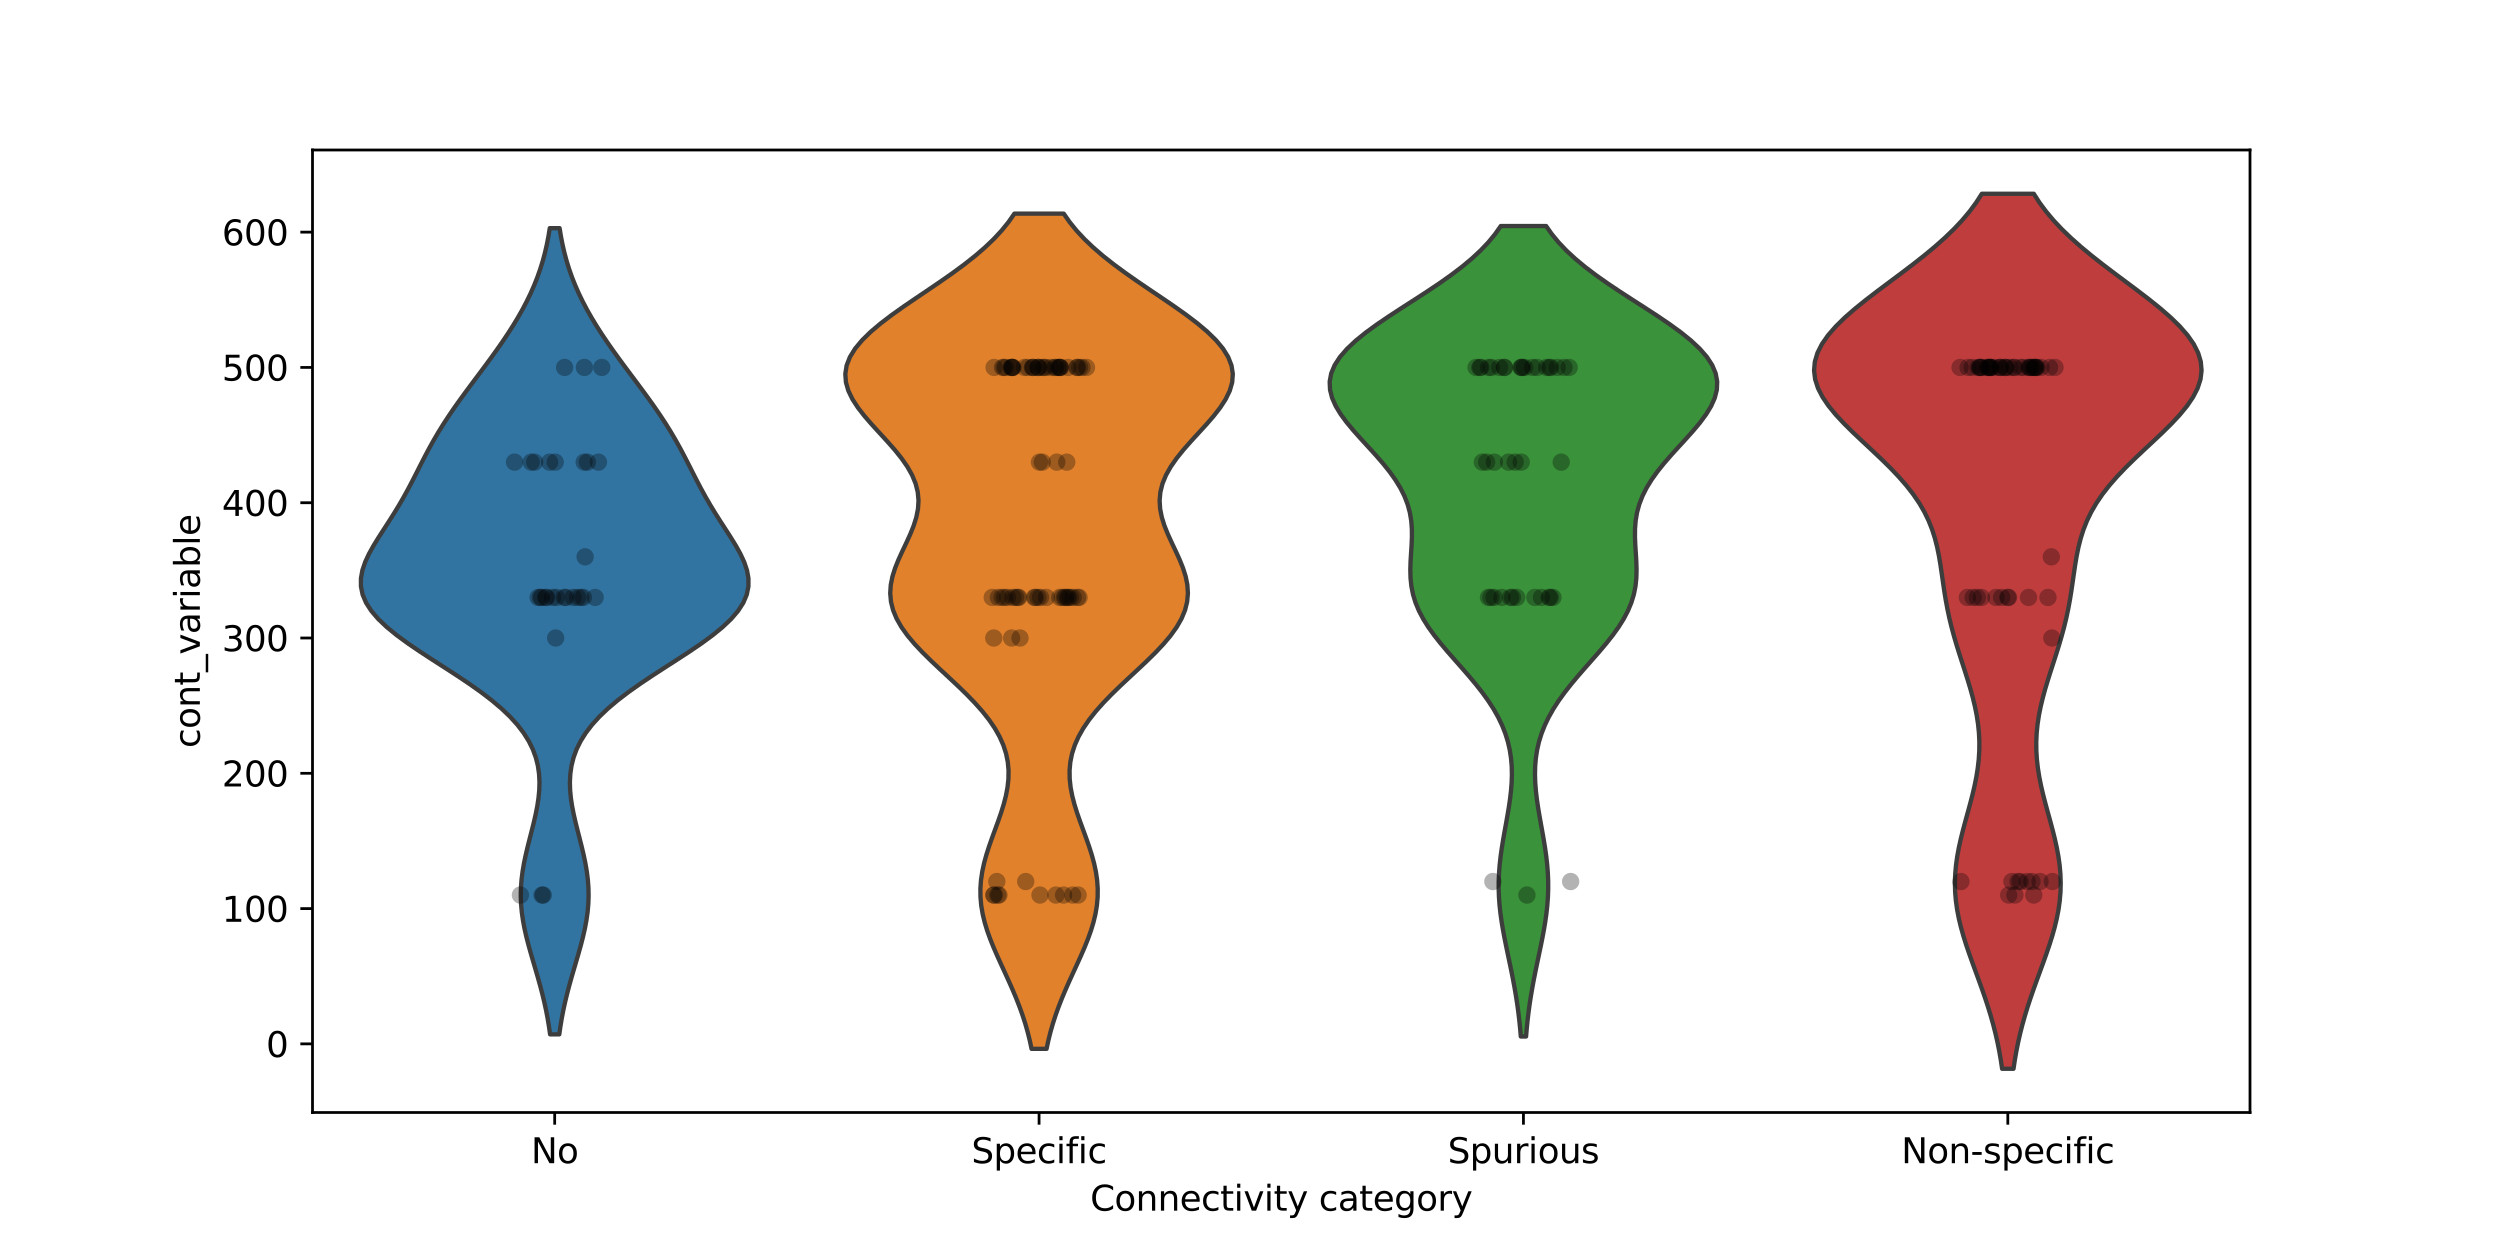 <?xml version="1.0" encoding="utf-8" standalone="no"?>
<!DOCTYPE svg PUBLIC "-//W3C//DTD SVG 1.1//EN"
  "http://www.w3.org/Graphics/SVG/1.1/DTD/svg11.dtd">
<svg xmlns:xlink="http://www.w3.org/1999/xlink" width="720pt" height="360pt" viewBox="0 0 720 360" xmlns="http://www.w3.org/2000/svg" version="1.1">
 <defs>
  <style type="text/css">*{stroke-linejoin: round; stroke-linecap: butt}</style>
 </defs>
 <g id="figure_1">
  <g id="patch_1">
   <path d="M 0 360 
L 720 360 
L 720 0 
L 0 0 
z
" style="fill: #ffffff"/>
  </g>
  <g id="axes_1">
   <g id="patch_2">
    <path d="M 90 320.4 
L 648 320.4 
L 648 43.2 
L 90 43.2 
z
" style="fill: #ffffff"/>
   </g>
   <g id="FillBetweenPolyCollection_1">
    <defs>
     <path id="m8b4be490e6" d="M 161.071 -62.106 
L 158.429 -62.106 
L 158.092 -64.451 
L 157.698 -66.796 
L 157.245 -69.142 
L 156.733 -71.487 
L 156.165 -73.833 
L 155.549 -76.178 
L 154.893 -78.523 
L 154.212 -80.869 
L 153.52 -83.214 
L 152.838 -85.559 
L 152.184 -87.905 
L 151.581 -90.25 
L 151.05 -92.595 
L 150.61 -94.941 
L 150.277 -97.286 
L 150.065 -99.631 
L 149.982 -101.977 
L 150.029 -104.322 
L 150.205 -106.667 
L 150.501 -109.013 
L 150.902 -111.358 
L 151.39 -113.703 
L 151.942 -116.049 
L 152.534 -118.394 
L 153.137 -120.739 
L 153.723 -123.085 
L 154.262 -125.43 
L 154.726 -127.775 
L 155.085 -130.121 
L 155.31 -132.466 
L 155.373 -134.811 
L 155.246 -137.157 
L 154.901 -139.502 
L 154.311 -141.847 
L 153.45 -144.193 
L 152.295 -146.538 
L 150.826 -148.883 
L 149.03 -151.229 
L 146.901 -153.574 
L 144.441 -155.919 
L 141.666 -158.265 
L 138.603 -160.61 
L 135.295 -162.955 
L 131.8 -165.301 
L 128.186 -167.646 
L 124.537 -169.991 
L 120.943 -172.337 
L 117.496 -174.682 
L 114.292 -177.027 
L 111.415 -179.373 
L 108.943 -181.718 
L 106.933 -184.063 
L 105.425 -186.409 
L 104.434 -188.754 
L 103.952 -191.099 
L 103.95 -193.445 
L 104.379 -195.79 
L 105.175 -198.135 
L 106.262 -200.481 
L 107.564 -202.826 
L 109.003 -205.171 
L 110.511 -207.517 
L 112.03 -209.862 
L 113.516 -212.207 
L 114.943 -214.553 
L 116.298 -216.898 
L 117.585 -219.243 
L 118.815 -221.589 
L 120.012 -223.934 
L 121.199 -226.279 
L 122.404 -228.625 
L 123.65 -230.97 
L 124.956 -233.315 
L 126.335 -235.661 
L 127.793 -238.006 
L 129.329 -240.351 
L 130.937 -242.697 
L 132.605 -245.042 
L 134.319 -247.387 
L 136.062 -249.733 
L 137.817 -252.078 
L 139.567 -254.423 
L 141.295 -256.769 
L 142.986 -259.114 
L 144.626 -261.459 
L 146.204 -263.805 
L 147.707 -266.15 
L 149.128 -268.495 
L 150.459 -270.841 
L 151.694 -273.186 
L 152.828 -275.531 
L 153.859 -277.877 
L 154.786 -280.222 
L 155.61 -282.567 
L 156.334 -284.913 
L 156.963 -287.258 
L 157.501 -289.604 
L 157.957 -291.949 
L 158.337 -294.294 
L 161.163 -294.294 
L 161.163 -294.294 
L 161.543 -291.949 
L 161.999 -289.604 
L 162.537 -287.258 
L 163.166 -284.913 
L 163.89 -282.567 
L 164.714 -280.222 
L 165.641 -277.877 
L 166.672 -275.531 
L 167.806 -273.186 
L 169.041 -270.841 
L 170.372 -268.495 
L 171.793 -266.15 
L 173.296 -263.805 
L 174.874 -261.459 
L 176.514 -259.114 
L 178.205 -256.769 
L 179.933 -254.423 
L 181.683 -252.078 
L 183.438 -249.733 
L 185.181 -247.387 
L 186.895 -245.042 
L 188.563 -242.697 
L 190.171 -240.351 
L 191.707 -238.006 
L 193.165 -235.661 
L 194.544 -233.315 
L 195.85 -230.97 
L 197.096 -228.625 
L 198.301 -226.279 
L 199.488 -223.934 
L 200.685 -221.589 
L 201.915 -219.243 
L 203.202 -216.898 
L 204.557 -214.553 
L 205.984 -212.207 
L 207.47 -209.862 
L 208.989 -207.517 
L 210.497 -205.171 
L 211.936 -202.826 
L 213.238 -200.481 
L 214.325 -198.135 
L 215.121 -195.79 
L 215.55 -193.445 
L 215.548 -191.099 
L 215.066 -188.754 
L 214.075 -186.409 
L 212.567 -184.063 
L 210.557 -181.718 
L 208.085 -179.373 
L 205.208 -177.027 
L 202.004 -174.682 
L 198.557 -172.337 
L 194.963 -169.991 
L 191.314 -167.646 
L 187.7 -165.301 
L 184.205 -162.955 
L 180.897 -160.61 
L 177.834 -158.265 
L 175.059 -155.919 
L 172.599 -153.574 
L 170.47 -151.229 
L 168.674 -148.883 
L 167.205 -146.538 
L 166.05 -144.193 
L 165.189 -141.847 
L 164.599 -139.502 
L 164.254 -137.157 
L 164.127 -134.811 
L 164.19 -132.466 
L 164.415 -130.121 
L 164.774 -127.775 
L 165.238 -125.43 
L 165.777 -123.085 
L 166.363 -120.739 
L 166.966 -118.394 
L 167.558 -116.049 
L 168.11 -113.703 
L 168.598 -111.358 
L 168.999 -109.013 
L 169.295 -106.667 
L 169.471 -104.322 
L 169.518 -101.977 
L 169.435 -99.631 
L 169.223 -97.286 
L 168.89 -94.941 
L 168.45 -92.595 
L 167.919 -90.25 
L 167.316 -87.905 
L 166.662 -85.559 
L 165.98 -83.214 
L 165.288 -80.869 
L 164.607 -78.523 
L 163.951 -76.178 
L 163.335 -73.833 
L 162.767 -71.487 
L 162.255 -69.142 
L 161.802 -66.796 
L 161.408 -64.451 
L 161.071 -62.106 
z
" style="stroke: #3d3d3d; stroke-width: 1.25"/>
    </defs>
    <g clip-path="url(#pe8c28ed5ec)">
     <use xlink:href="#m8b4be490e6" x="0" y="360" style="fill: #3274a1; stroke: #3d3d3d; stroke-width: 1.25"/>
    </g>
   </g>
   <g id="FillBetweenPolyCollection_2">
    <defs>
     <path id="m55d243e109" d="M 301.41 -57.931 
L 297.09 -57.931 
L 296.569 -60.36 
L 295.963 -62.79 
L 295.267 -65.22 
L 294.481 -67.649 
L 293.609 -70.079 
L 292.656 -72.509 
L 291.634 -74.938 
L 290.559 -77.368 
L 289.45 -79.798 
L 288.331 -82.227 
L 287.229 -84.657 
L 286.173 -87.087 
L 285.194 -89.517 
L 284.32 -91.946 
L 283.581 -94.376 
L 282.999 -96.806 
L 282.593 -99.235 
L 282.377 -101.665 
L 282.357 -104.095 
L 282.529 -106.524 
L 282.886 -108.954 
L 283.408 -111.384 
L 284.073 -113.813 
L 284.849 -116.243 
L 285.702 -118.673 
L 286.592 -121.102 
L 287.479 -123.532 
L 288.321 -125.962 
L 289.076 -128.391 
L 289.704 -130.821 
L 290.166 -133.251 
L 290.43 -135.681 
L 290.464 -138.11 
L 290.243 -140.54 
L 289.747 -142.97 
L 288.962 -145.399 
L 287.882 -147.829 
L 286.508 -150.259 
L 284.851 -152.688 
L 282.929 -155.118 
L 280.773 -157.548 
L 278.42 -159.977 
L 275.92 -162.407 
L 273.328 -164.837 
L 270.709 -167.266 
L 268.13 -169.696 
L 265.664 -172.126 
L 263.378 -174.555 
L 261.338 -176.985 
L 259.602 -179.415 
L 258.215 -181.845 
L 257.209 -184.274 
L 256.6 -186.704 
L 256.384 -189.134 
L 256.541 -191.563 
L 257.032 -193.993 
L 257.802 -196.423 
L 258.781 -198.852 
L 259.89 -201.282 
L 261.043 -203.712 
L 262.151 -206.141 
L 263.128 -208.571 
L 263.894 -211.001 
L 264.381 -213.43 
L 264.532 -215.86 
L 264.311 -218.29 
L 263.699 -220.719 
L 262.697 -223.149 
L 261.328 -225.579 
L 259.636 -228.009 
L 257.683 -230.438 
L 255.546 -232.868 
L 253.317 -235.298 
L 251.097 -237.727 
L 248.988 -240.157 
L 247.095 -242.587 
L 245.516 -245.016 
L 244.337 -247.446 
L 243.63 -249.876 
L 243.45 -252.305 
L 243.828 -254.735 
L 244.773 -257.165 
L 246.273 -259.594 
L 248.293 -262.024 
L 250.778 -264.454 
L 253.66 -266.883 
L 256.858 -269.313 
L 260.282 -271.743 
L 263.843 -274.173 
L 267.451 -276.602 
L 271.024 -279.032 
L 274.488 -281.462 
L 277.782 -283.891 
L 280.857 -286.321 
L 283.677 -288.751 
L 286.221 -291.18 
L 288.478 -293.61 
L 290.449 -296.04 
L 292.145 -298.469 
L 306.355 -298.469 
L 306.355 -298.469 
L 308.051 -296.04 
L 310.022 -293.61 
L 312.279 -291.18 
L 314.823 -288.751 
L 317.643 -286.321 
L 320.718 -283.891 
L 324.012 -281.462 
L 327.476 -279.032 
L 331.049 -276.602 
L 334.657 -274.173 
L 338.218 -271.743 
L 341.642 -269.313 
L 344.84 -266.883 
L 347.722 -264.454 
L 350.207 -262.024 
L 352.227 -259.594 
L 353.727 -257.165 
L 354.672 -254.735 
L 355.05 -252.305 
L 354.87 -249.876 
L 354.163 -247.446 
L 352.984 -245.016 
L 351.405 -242.587 
L 349.512 -240.157 
L 347.403 -237.727 
L 345.183 -235.298 
L 342.954 -232.868 
L 340.817 -230.438 
L 338.864 -228.009 
L 337.172 -225.579 
L 335.803 -223.149 
L 334.801 -220.719 
L 334.189 -218.29 
L 333.968 -215.86 
L 334.119 -213.43 
L 334.606 -211.001 
L 335.372 -208.571 
L 336.349 -206.141 
L 337.457 -203.712 
L 338.61 -201.282 
L 339.719 -198.852 
L 340.698 -196.423 
L 341.468 -193.993 
L 341.959 -191.563 
L 342.116 -189.134 
L 341.9 -186.704 
L 341.291 -184.274 
L 340.285 -181.845 
L 338.898 -179.415 
L 337.162 -176.985 
L 335.122 -174.555 
L 332.836 -172.126 
L 330.37 -169.696 
L 327.791 -167.266 
L 325.172 -164.837 
L 322.58 -162.407 
L 320.08 -159.977 
L 317.727 -157.548 
L 315.571 -155.118 
L 313.649 -152.688 
L 311.992 -150.259 
L 310.618 -147.829 
L 309.538 -145.399 
L 308.753 -142.97 
L 308.257 -140.54 
L 308.036 -138.11 
L 308.07 -135.681 
L 308.334 -133.251 
L 308.796 -130.821 
L 309.424 -128.391 
L 310.179 -125.962 
L 311.021 -123.532 
L 311.908 -121.102 
L 312.798 -118.673 
L 313.651 -116.243 
L 314.427 -113.813 
L 315.092 -111.384 
L 315.614 -108.954 
L 315.971 -106.524 
L 316.143 -104.095 
L 316.123 -101.665 
L 315.907 -99.235 
L 315.501 -96.806 
L 314.919 -94.376 
L 314.18 -91.946 
L 313.306 -89.517 
L 312.327 -87.087 
L 311.271 -84.657 
L 310.169 -82.227 
L 309.05 -79.798 
L 307.941 -77.368 
L 306.866 -74.938 
L 305.844 -72.509 
L 304.891 -70.079 
L 304.019 -67.649 
L 303.233 -65.22 
L 302.537 -62.79 
L 301.931 -60.36 
L 301.41 -57.931 
z
" style="stroke: #3d3d3d; stroke-width: 1.25"/>
    </defs>
    <g clip-path="url(#pe8c28ed5ec)">
     <use xlink:href="#m55d243e109" x="0" y="360" style="fill: #e1812c; stroke: #3d3d3d; stroke-width: 1.25"/>
    </g>
   </g>
   <g id="FillBetweenPolyCollection_3">
    <defs>
     <path id="mf7b3abe46b" d="M 439.506 -61.492 
L 437.994 -61.492 
L 437.792 -63.85 
L 437.551 -66.208 
L 437.269 -68.565 
L 436.945 -70.923 
L 436.579 -73.281 
L 436.174 -75.639 
L 435.734 -77.996 
L 435.264 -80.354 
L 434.775 -82.712 
L 434.277 -85.069 
L 433.783 -87.427 
L 433.308 -89.785 
L 432.865 -92.143 
L 432.471 -94.5 
L 432.138 -96.858 
L 431.879 -99.216 
L 431.704 -101.574 
L 431.619 -103.931 
L 431.627 -106.289 
L 431.727 -108.647 
L 431.913 -111.005 
L 432.178 -113.362 
L 432.508 -115.72 
L 432.889 -118.078 
L 433.303 -120.436 
L 433.73 -122.793 
L 434.151 -125.151 
L 434.544 -127.509 
L 434.889 -129.866 
L 435.165 -132.224 
L 435.35 -134.582 
L 435.426 -136.94 
L 435.374 -139.297 
L 435.174 -141.655 
L 434.812 -144.013 
L 434.271 -146.371 
L 433.54 -148.728 
L 432.611 -151.086 
L 431.479 -153.444 
L 430.147 -155.802 
L 428.623 -158.159 
L 426.923 -160.517 
L 425.071 -162.875 
L 423.101 -165.232 
L 421.053 -167.59 
L 418.973 -169.948 
L 416.911 -172.306 
L 414.922 -174.663 
L 413.058 -177.021 
L 411.365 -179.379 
L 409.884 -181.737 
L 408.645 -184.094 
L 407.665 -186.452 
L 406.947 -188.81 
L 406.479 -191.168 
L 406.233 -193.525 
L 406.17 -195.883 
L 406.239 -198.241 
L 406.38 -200.598 
L 406.532 -202.956 
L 406.631 -205.314 
L 406.616 -207.672 
L 406.432 -210.029 
L 406.037 -212.387 
L 405.395 -214.745 
L 404.487 -217.103 
L 403.306 -219.46 
L 401.861 -221.818 
L 400.175 -224.176 
L 398.284 -226.534 
L 396.238 -228.891 
L 394.098 -231.249 
L 391.937 -233.607 
L 389.832 -235.964 
L 387.867 -238.322 
L 386.127 -240.68 
L 384.695 -243.038 
L 383.647 -245.395 
L 383.048 -247.753 
L 382.95 -250.111 
L 383.388 -252.469 
L 384.375 -254.826 
L 385.906 -257.184 
L 387.951 -259.542 
L 390.464 -261.9 
L 393.38 -264.257 
L 396.619 -266.615 
L 400.094 -268.973 
L 403.712 -271.331 
L 407.382 -273.688 
L 411.016 -276.046 
L 414.537 -278.404 
L 417.878 -280.761 
L 420.988 -283.119 
L 423.828 -285.477 
L 426.376 -287.835 
L 428.621 -290.192 
L 430.567 -292.55 
L 432.226 -294.908 
L 445.274 -294.908 
L 445.274 -294.908 
L 446.933 -292.55 
L 448.879 -290.192 
L 451.124 -287.835 
L 453.672 -285.477 
L 456.512 -283.119 
L 459.622 -280.761 
L 462.963 -278.404 
L 466.484 -276.046 
L 470.118 -273.688 
L 473.788 -271.331 
L 477.406 -268.973 
L 480.881 -266.615 
L 484.12 -264.257 
L 487.036 -261.9 
L 489.549 -259.542 
L 491.594 -257.184 
L 493.125 -254.826 
L 494.112 -252.469 
L 494.55 -250.111 
L 494.452 -247.753 
L 493.853 -245.395 
L 492.805 -243.038 
L 491.373 -240.68 
L 489.633 -238.322 
L 487.668 -235.964 
L 485.563 -233.607 
L 483.402 -231.249 
L 481.262 -228.891 
L 479.216 -226.534 
L 477.325 -224.176 
L 475.639 -221.818 
L 474.194 -219.46 
L 473.013 -217.103 
L 472.105 -214.745 
L 471.463 -212.387 
L 471.068 -210.029 
L 470.884 -207.672 
L 470.869 -205.314 
L 470.968 -202.956 
L 471.12 -200.598 
L 471.261 -198.241 
L 471.33 -195.883 
L 471.267 -193.525 
L 471.021 -191.168 
L 470.553 -188.81 
L 469.835 -186.452 
L 468.855 -184.094 
L 467.616 -181.737 
L 466.135 -179.379 
L 464.442 -177.021 
L 462.578 -174.663 
L 460.589 -172.306 
L 458.527 -169.948 
L 456.447 -167.59 
L 454.399 -165.232 
L 452.429 -162.875 
L 450.577 -160.517 
L 448.877 -158.159 
L 447.353 -155.802 
L 446.021 -153.444 
L 444.889 -151.086 
L 443.96 -148.728 
L 443.229 -146.371 
L 442.688 -144.013 
L 442.326 -141.655 
L 442.126 -139.297 
L 442.074 -136.94 
L 442.15 -134.582 
L 442.335 -132.224 
L 442.611 -129.866 
L 442.956 -127.509 
L 443.349 -125.151 
L 443.77 -122.793 
L 444.197 -120.436 
L 444.611 -118.078 
L 444.992 -115.72 
L 445.322 -113.362 
L 445.587 -111.005 
L 445.773 -108.647 
L 445.873 -106.289 
L 445.881 -103.931 
L 445.796 -101.574 
L 445.621 -99.216 
L 445.362 -96.858 
L 445.029 -94.5 
L 444.635 -92.143 
L 444.192 -89.785 
L 443.717 -87.427 
L 443.223 -85.069 
L 442.725 -82.712 
L 442.236 -80.354 
L 441.766 -77.996 
L 441.326 -75.639 
L 440.921 -73.281 
L 440.555 -70.923 
L 440.231 -68.565 
L 439.949 -66.208 
L 439.708 -63.85 
L 439.506 -61.492 
z
" style="stroke: #3d3d3d; stroke-width: 1.25"/>
    </defs>
    <g clip-path="url(#pe8c28ed5ec)">
     <use xlink:href="#mf7b3abe46b" x="0" y="360" style="fill: #3a923a; stroke: #3d3d3d; stroke-width: 1.25"/>
    </g>
   </g>
   <g id="FillBetweenPolyCollection_4">
    <defs>
     <path id="m1c926bb420" d="M 579.892 -52.2 
L 576.608 -52.2 
L 576.226 -54.745 
L 575.782 -57.291 
L 575.271 -59.836 
L 574.691 -62.382 
L 574.041 -64.927 
L 573.324 -67.473 
L 572.544 -70.018 
L 571.708 -72.564 
L 570.826 -75.109 
L 569.911 -77.655 
L 568.98 -80.2 
L 568.05 -82.745 
L 567.142 -85.291 
L 566.276 -87.836 
L 565.474 -90.382 
L 564.757 -92.927 
L 564.144 -95.473 
L 563.652 -98.018 
L 563.295 -100.564 
L 563.08 -103.109 
L 563.014 -105.655 
L 563.095 -108.2 
L 563.318 -110.745 
L 563.671 -113.291 
L 564.139 -115.836 
L 564.702 -118.382 
L 565.337 -120.927 
L 566.019 -123.473 
L 566.72 -126.018 
L 567.412 -128.564 
L 568.07 -131.109 
L 568.667 -133.655 
L 569.18 -136.2 
L 569.589 -138.745 
L 569.879 -141.291 
L 570.038 -143.836 
L 570.057 -146.382 
L 569.936 -148.927 
L 569.676 -151.473 
L 569.285 -154.018 
L 568.774 -156.564 
L 568.158 -159.109 
L 567.457 -161.655 
L 566.691 -164.2 
L 565.885 -166.745 
L 565.061 -169.291 
L 564.242 -171.836 
L 563.451 -174.382 
L 562.706 -176.927 
L 562.021 -179.473 
L 561.405 -182.018 
L 560.862 -184.564 
L 560.387 -187.109 
L 559.971 -189.655 
L 559.594 -192.2 
L 559.232 -194.745 
L 558.855 -197.291 
L 558.427 -199.836 
L 557.911 -202.382 
L 557.267 -204.927 
L 556.458 -207.473 
L 555.45 -210.018 
L 554.216 -212.564 
L 552.734 -215.109 
L 550.997 -217.655 
L 549.008 -220.2 
L 546.784 -222.745 
L 544.355 -225.291 
L 541.764 -227.836 
L 539.069 -230.382 
L 536.337 -232.927 
L 533.644 -235.473 
L 531.071 -238.018 
L 528.701 -240.564 
L 526.615 -243.109 
L 524.888 -245.655 
L 523.585 -248.2 
L 522.76 -250.745 
L 522.45 -253.291 
L 522.676 -255.836 
L 523.44 -258.382 
L 524.727 -260.927 
L 526.506 -263.473 
L 528.727 -266.018 
L 531.332 -268.564 
L 534.252 -271.109 
L 537.41 -273.655 
L 540.728 -276.2 
L 544.13 -278.745 
L 547.541 -281.291 
L 550.895 -283.836 
L 554.133 -286.382 
L 557.206 -288.927 
L 560.076 -291.473 
L 562.717 -294.018 
L 565.11 -296.564 
L 567.249 -299.109 
L 569.135 -301.655 
L 570.775 -304.2 
L 585.725 -304.2 
L 585.725 -304.2 
L 587.365 -301.655 
L 589.251 -299.109 
L 591.39 -296.564 
L 593.783 -294.018 
L 596.424 -291.473 
L 599.294 -288.927 
L 602.367 -286.382 
L 605.605 -283.836 
L 608.959 -281.291 
L 612.37 -278.745 
L 615.772 -276.2 
L 619.09 -273.655 
L 622.248 -271.109 
L 625.168 -268.564 
L 627.773 -266.018 
L 629.994 -263.473 
L 631.773 -260.927 
L 633.06 -258.382 
L 633.824 -255.836 
L 634.05 -253.291 
L 633.74 -250.745 
L 632.915 -248.2 
L 631.612 -245.655 
L 629.885 -243.109 
L 627.799 -240.564 
L 625.429 -238.018 
L 622.856 -235.473 
L 620.163 -232.927 
L 617.431 -230.382 
L 614.736 -227.836 
L 612.145 -225.291 
L 609.716 -222.745 
L 607.492 -220.2 
L 605.503 -217.655 
L 603.766 -215.109 
L 602.284 -212.564 
L 601.05 -210.018 
L 600.042 -207.473 
L 599.233 -204.927 
L 598.589 -202.382 
L 598.073 -199.836 
L 597.645 -197.291 
L 597.268 -194.745 
L 596.906 -192.2 
L 596.529 -189.655 
L 596.113 -187.109 
L 595.638 -184.564 
L 595.095 -182.018 
L 594.479 -179.473 
L 593.794 -176.927 
L 593.049 -174.382 
L 592.258 -171.836 
L 591.439 -169.291 
L 590.615 -166.745 
L 589.809 -164.2 
L 589.043 -161.655 
L 588.342 -159.109 
L 587.726 -156.564 
L 587.215 -154.018 
L 586.824 -151.473 
L 586.564 -148.927 
L 586.443 -146.382 
L 586.462 -143.836 
L 586.621 -141.291 
L 586.911 -138.745 
L 587.32 -136.2 
L 587.833 -133.655 
L 588.43 -131.109 
L 589.088 -128.564 
L 589.78 -126.018 
L 590.481 -123.473 
L 591.163 -120.927 
L 591.798 -118.382 
L 592.361 -115.836 
L 592.829 -113.291 
L 593.182 -110.745 
L 593.405 -108.2 
L 593.486 -105.655 
L 593.42 -103.109 
L 593.205 -100.564 
L 592.848 -98.018 
L 592.356 -95.473 
L 591.743 -92.927 
L 591.026 -90.382 
L 590.224 -87.836 
L 589.358 -85.291 
L 588.45 -82.745 
L 587.52 -80.2 
L 586.589 -77.655 
L 585.674 -75.109 
L 584.792 -72.564 
L 583.956 -70.018 
L 583.176 -67.473 
L 582.459 -64.927 
L 581.809 -62.382 
L 581.229 -59.836 
L 580.718 -57.291 
L 580.274 -54.745 
L 579.892 -52.2 
z
" style="stroke: #3d3d3d; stroke-width: 1.25"/>
    </defs>
    <g clip-path="url(#pe8c28ed5ec)">
     <use xlink:href="#m1c926bb420" x="0" y="360" style="fill: #c03d3e; stroke: #3d3d3d; stroke-width: 1.25"/>
    </g>
   </g>
   <g id="matplotlib.axis_1">
    <g id="xtick_1">
     <g id="line2d_1">
      <defs>
       <path id="mb3439b3c84" d="M 0 0 
L 0 3.5 
" style="stroke: #000000; stroke-width: 0.8"/>
      </defs>
      <g>
       <use xlink:href="#mb3439b3c84" x="159.75" y="320.4" style="stroke: #000000; stroke-width: 0.8"/>
      </g>
     </g>
     <g id="text_1">
      <!-- No -->
      <g transform="translate(152.95 334.998) scale(0.1 -0.1)">
       <defs>
        <path id="DejaVuSans-4e" d="M 628 4666 
L 1478 4666 
L 3547 763 
L 3547 4666 
L 4159 4666 
L 4159 0 
L 3309 0 
L 1241 3903 
L 1241 0 
L 628 0 
L 628 4666 
z
" transform="scale(0.016)"/>
        <path id="DejaVuSans-6f" d="M 1959 3097 
Q 1497 3097 1228 2736 
Q 959 2375 959 1747 
Q 959 1119 1226 758 
Q 1494 397 1959 397 
Q 2419 397 2687 759 
Q 2956 1122 2956 1747 
Q 2956 2369 2687 2733 
Q 2419 3097 1959 3097 
z
M 1959 3584 
Q 2709 3584 3137 3096 
Q 3566 2609 3566 1747 
Q 3566 888 3137 398 
Q 2709 -91 1959 -91 
Q 1206 -91 779 398 
Q 353 888 353 1747 
Q 353 2609 779 3096 
Q 1206 3584 1959 3584 
z
" transform="scale(0.016)"/>
       </defs>
       <use xlink:href="#DejaVuSans-4e"/>
       <use xlink:href="#DejaVuSans-6f" transform="translate(74.805 0)"/>
      </g>
     </g>
    </g>
    <g id="xtick_2">
     <g id="line2d_2">
      <g>
       <use xlink:href="#mb3439b3c84" x="299.25" y="320.4" style="stroke: #000000; stroke-width: 0.8"/>
      </g>
     </g>
     <g id="text_2">
      <!-- Specific -->
      <g transform="translate(279.788 334.998) scale(0.1 -0.1)">
       <defs>
        <path id="DejaVuSans-53" d="M 3425 4513 
L 3425 3897 
Q 3066 4069 2747 4153 
Q 2428 4238 2131 4238 
Q 1616 4238 1336 4038 
Q 1056 3838 1056 3469 
Q 1056 3159 1242 3001 
Q 1428 2844 1947 2747 
L 2328 2669 
Q 3034 2534 3370 2195 
Q 3706 1856 3706 1288 
Q 3706 609 3251 259 
Q 2797 -91 1919 -91 
Q 1588 -91 1214 -16 
Q 841 59 441 206 
L 441 856 
Q 825 641 1194 531 
Q 1563 422 1919 422 
Q 2459 422 2753 634 
Q 3047 847 3047 1241 
Q 3047 1584 2836 1778 
Q 2625 1972 2144 2069 
L 1759 2144 
Q 1053 2284 737 2584 
Q 422 2884 422 3419 
Q 422 4038 858 4394 
Q 1294 4750 2059 4750 
Q 2388 4750 2728 4690 
Q 3069 4631 3425 4513 
z
" transform="scale(0.016)"/>
        <path id="DejaVuSans-70" d="M 1159 525 
L 1159 -1331 
L 581 -1331 
L 581 3500 
L 1159 3500 
L 1159 2969 
Q 1341 3281 1617 3432 
Q 1894 3584 2278 3584 
Q 2916 3584 3314 3078 
Q 3713 2572 3713 1747 
Q 3713 922 3314 415 
Q 2916 -91 2278 -91 
Q 1894 -91 1617 61 
Q 1341 213 1159 525 
z
M 3116 1747 
Q 3116 2381 2855 2742 
Q 2594 3103 2138 3103 
Q 1681 3103 1420 2742 
Q 1159 2381 1159 1747 
Q 1159 1113 1420 752 
Q 1681 391 2138 391 
Q 2594 391 2855 752 
Q 3116 1113 3116 1747 
z
" transform="scale(0.016)"/>
        <path id="DejaVuSans-65" d="M 3597 1894 
L 3597 1613 
L 953 1613 
Q 991 1019 1311 708 
Q 1631 397 2203 397 
Q 2534 397 2845 478 
Q 3156 559 3463 722 
L 3463 178 
Q 3153 47 2828 -22 
Q 2503 -91 2169 -91 
Q 1331 -91 842 396 
Q 353 884 353 1716 
Q 353 2575 817 3079 
Q 1281 3584 2069 3584 
Q 2775 3584 3186 3129 
Q 3597 2675 3597 1894 
z
M 3022 2063 
Q 3016 2534 2758 2815 
Q 2500 3097 2075 3097 
Q 1594 3097 1305 2825 
Q 1016 2553 972 2059 
L 3022 2063 
z
" transform="scale(0.016)"/>
        <path id="DejaVuSans-63" d="M 3122 3366 
L 3122 2828 
Q 2878 2963 2633 3030 
Q 2388 3097 2138 3097 
Q 1578 3097 1268 2742 
Q 959 2388 959 1747 
Q 959 1106 1268 751 
Q 1578 397 2138 397 
Q 2388 397 2633 464 
Q 2878 531 3122 666 
L 3122 134 
Q 2881 22 2623 -34 
Q 2366 -91 2075 -91 
Q 1284 -91 818 406 
Q 353 903 353 1747 
Q 353 2603 823 3093 
Q 1294 3584 2113 3584 
Q 2378 3584 2631 3529 
Q 2884 3475 3122 3366 
z
" transform="scale(0.016)"/>
        <path id="DejaVuSans-69" d="M 603 3500 
L 1178 3500 
L 1178 0 
L 603 0 
L 603 3500 
z
M 603 4863 
L 1178 4863 
L 1178 4134 
L 603 4134 
L 603 4863 
z
" transform="scale(0.016)"/>
        <path id="DejaVuSans-66" d="M 2375 4863 
L 2375 4384 
L 1825 4384 
Q 1516 4384 1395 4259 
Q 1275 4134 1275 3809 
L 1275 3500 
L 2222 3500 
L 2222 3053 
L 1275 3053 
L 1275 0 
L 697 0 
L 697 3053 
L 147 3053 
L 147 3500 
L 697 3500 
L 697 3744 
Q 697 4328 969 4595 
Q 1241 4863 1831 4863 
L 2375 4863 
z
" transform="scale(0.016)"/>
       </defs>
       <use xlink:href="#DejaVuSans-53"/>
       <use xlink:href="#DejaVuSans-70" transform="translate(63.477 0)"/>
       <use xlink:href="#DejaVuSans-65" transform="translate(126.953 0)"/>
       <use xlink:href="#DejaVuSans-63" transform="translate(188.477 0)"/>
       <use xlink:href="#DejaVuSans-69" transform="translate(243.457 0)"/>
       <use xlink:href="#DejaVuSans-66" transform="translate(271.24 0)"/>
       <use xlink:href="#DejaVuSans-69" transform="translate(306.445 0)"/>
       <use xlink:href="#DejaVuSans-63" transform="translate(334.229 0)"/>
      </g>
     </g>
    </g>
    <g id="xtick_3">
     <g id="line2d_3">
      <g>
       <use xlink:href="#mb3439b3c84" x="438.75" y="320.4" style="stroke: #000000; stroke-width: 0.8"/>
      </g>
     </g>
     <g id="text_3">
      <!-- Spurious -->
      <g transform="translate(416.955 334.998) scale(0.1 -0.1)">
       <defs>
        <path id="DejaVuSans-75" d="M 544 1381 
L 544 3500 
L 1119 3500 
L 1119 1403 
Q 1119 906 1312 657 
Q 1506 409 1894 409 
Q 2359 409 2629 706 
Q 2900 1003 2900 1516 
L 2900 3500 
L 3475 3500 
L 3475 0 
L 2900 0 
L 2900 538 
Q 2691 219 2414 64 
Q 2138 -91 1772 -91 
Q 1169 -91 856 284 
Q 544 659 544 1381 
z
M 1991 3584 
L 1991 3584 
z
" transform="scale(0.016)"/>
        <path id="DejaVuSans-72" d="M 2631 2963 
Q 2534 3019 2420 3045 
Q 2306 3072 2169 3072 
Q 1681 3072 1420 2755 
Q 1159 2438 1159 1844 
L 1159 0 
L 581 0 
L 581 3500 
L 1159 3500 
L 1159 2956 
Q 1341 3275 1631 3429 
Q 1922 3584 2338 3584 
Q 2397 3584 2469 3576 
Q 2541 3569 2628 3553 
L 2631 2963 
z
" transform="scale(0.016)"/>
        <path id="DejaVuSans-73" d="M 2834 3397 
L 2834 2853 
Q 2591 2978 2328 3040 
Q 2066 3103 1784 3103 
Q 1356 3103 1142 2972 
Q 928 2841 928 2578 
Q 928 2378 1081 2264 
Q 1234 2150 1697 2047 
L 1894 2003 
Q 2506 1872 2764 1633 
Q 3022 1394 3022 966 
Q 3022 478 2636 193 
Q 2250 -91 1575 -91 
Q 1294 -91 989 -36 
Q 684 19 347 128 
L 347 722 
Q 666 556 975 473 
Q 1284 391 1588 391 
Q 1994 391 2212 530 
Q 2431 669 2431 922 
Q 2431 1156 2273 1281 
Q 2116 1406 1581 1522 
L 1381 1569 
Q 847 1681 609 1914 
Q 372 2147 372 2553 
Q 372 3047 722 3315 
Q 1072 3584 1716 3584 
Q 2034 3584 2315 3537 
Q 2597 3491 2834 3397 
z
" transform="scale(0.016)"/>
       </defs>
       <use xlink:href="#DejaVuSans-53"/>
       <use xlink:href="#DejaVuSans-70" transform="translate(63.477 0)"/>
       <use xlink:href="#DejaVuSans-75" transform="translate(126.953 0)"/>
       <use xlink:href="#DejaVuSans-72" transform="translate(190.332 0)"/>
       <use xlink:href="#DejaVuSans-69" transform="translate(231.445 0)"/>
       <use xlink:href="#DejaVuSans-6f" transform="translate(259.229 0)"/>
       <use xlink:href="#DejaVuSans-75" transform="translate(320.41 0)"/>
       <use xlink:href="#DejaVuSans-73" transform="translate(383.789 0)"/>
      </g>
     </g>
    </g>
    <g id="xtick_4">
     <g id="line2d_4">
      <g>
       <use xlink:href="#mb3439b3c84" x="578.25" y="320.4" style="stroke: #000000; stroke-width: 0.8"/>
      </g>
     </g>
     <g id="text_4">
      <!-- Non-specific -->
      <g transform="translate(547.585 334.998) scale(0.1 -0.1)">
       <defs>
        <path id="DejaVuSans-6e" d="M 3513 2113 
L 3513 0 
L 2938 0 
L 2938 2094 
Q 2938 2591 2744 2837 
Q 2550 3084 2163 3084 
Q 1697 3084 1428 2787 
Q 1159 2491 1159 1978 
L 1159 0 
L 581 0 
L 581 3500 
L 1159 3500 
L 1159 2956 
Q 1366 3272 1645 3428 
Q 1925 3584 2291 3584 
Q 2894 3584 3203 3211 
Q 3513 2838 3513 2113 
z
" transform="scale(0.016)"/>
        <path id="DejaVuSans-2d" d="M 313 2009 
L 1997 2009 
L 1997 1497 
L 313 1497 
L 313 2009 
z
" transform="scale(0.016)"/>
       </defs>
       <use xlink:href="#DejaVuSans-4e"/>
       <use xlink:href="#DejaVuSans-6f" transform="translate(74.805 0)"/>
       <use xlink:href="#DejaVuSans-6e" transform="translate(135.986 0)"/>
       <use xlink:href="#DejaVuSans-2d" transform="translate(199.365 0)"/>
       <use xlink:href="#DejaVuSans-73" transform="translate(235.449 0)"/>
       <use xlink:href="#DejaVuSans-70" transform="translate(287.549 0)"/>
       <use xlink:href="#DejaVuSans-65" transform="translate(351.025 0)"/>
       <use xlink:href="#DejaVuSans-63" transform="translate(412.549 0)"/>
       <use xlink:href="#DejaVuSans-69" transform="translate(467.529 0)"/>
       <use xlink:href="#DejaVuSans-66" transform="translate(495.312 0)"/>
       <use xlink:href="#DejaVuSans-69" transform="translate(530.518 0)"/>
       <use xlink:href="#DejaVuSans-63" transform="translate(558.301 0)"/>
      </g>
     </g>
    </g>
    <g id="text_5">
     <!-- Connectivity category -->
     <g transform="translate(313.981 348.677) scale(0.1 -0.1)">
      <defs>
       <path id="DejaVuSans-43" d="M 4122 4306 
L 4122 3641 
Q 3803 3938 3442 4084 
Q 3081 4231 2675 4231 
Q 1875 4231 1450 3742 
Q 1025 3253 1025 2328 
Q 1025 1406 1450 917 
Q 1875 428 2675 428 
Q 3081 428 3442 575 
Q 3803 722 4122 1019 
L 4122 359 
Q 3791 134 3420 21 
Q 3050 -91 2638 -91 
Q 1578 -91 968 557 
Q 359 1206 359 2328 
Q 359 3453 968 4101 
Q 1578 4750 2638 4750 
Q 3056 4750 3426 4639 
Q 3797 4528 4122 4306 
z
" transform="scale(0.016)"/>
       <path id="DejaVuSans-74" d="M 1172 4494 
L 1172 3500 
L 2356 3500 
L 2356 3053 
L 1172 3053 
L 1172 1153 
Q 1172 725 1289 603 
Q 1406 481 1766 481 
L 2356 481 
L 2356 0 
L 1766 0 
Q 1100 0 847 248 
Q 594 497 594 1153 
L 594 3053 
L 172 3053 
L 172 3500 
L 594 3500 
L 594 4494 
L 1172 4494 
z
" transform="scale(0.016)"/>
       <path id="DejaVuSans-76" d="M 191 3500 
L 800 3500 
L 1894 563 
L 2988 3500 
L 3597 3500 
L 2284 0 
L 1503 0 
L 191 3500 
z
" transform="scale(0.016)"/>
       <path id="DejaVuSans-79" d="M 2059 -325 
Q 1816 -950 1584 -1140 
Q 1353 -1331 966 -1331 
L 506 -1331 
L 506 -850 
L 844 -850 
Q 1081 -850 1212 -737 
Q 1344 -625 1503 -206 
L 1606 56 
L 191 3500 
L 800 3500 
L 1894 763 
L 2988 3500 
L 3597 3500 
L 2059 -325 
z
" transform="scale(0.016)"/>
       <path id="DejaVuSans-20" transform="scale(0.016)"/>
       <path id="DejaVuSans-61" d="M 2194 1759 
Q 1497 1759 1228 1600 
Q 959 1441 959 1056 
Q 959 750 1161 570 
Q 1363 391 1709 391 
Q 2188 391 2477 730 
Q 2766 1069 2766 1631 
L 2766 1759 
L 2194 1759 
z
M 3341 1997 
L 3341 0 
L 2766 0 
L 2766 531 
Q 2569 213 2275 61 
Q 1981 -91 1556 -91 
Q 1019 -91 701 211 
Q 384 513 384 1019 
Q 384 1609 779 1909 
Q 1175 2209 1959 2209 
L 2766 2209 
L 2766 2266 
Q 2766 2663 2505 2880 
Q 2244 3097 1772 3097 
Q 1472 3097 1187 3025 
Q 903 2953 641 2809 
L 641 3341 
Q 956 3463 1253 3523 
Q 1550 3584 1831 3584 
Q 2591 3584 2966 3190 
Q 3341 2797 3341 1997 
z
" transform="scale(0.016)"/>
       <path id="DejaVuSans-67" d="M 2906 1791 
Q 2906 2416 2648 2759 
Q 2391 3103 1925 3103 
Q 1463 3103 1205 2759 
Q 947 2416 947 1791 
Q 947 1169 1205 825 
Q 1463 481 1925 481 
Q 2391 481 2648 825 
Q 2906 1169 2906 1791 
z
M 3481 434 
Q 3481 -459 3084 -895 
Q 2688 -1331 1869 -1331 
Q 1566 -1331 1297 -1286 
Q 1028 -1241 775 -1147 
L 775 -588 
Q 1028 -725 1275 -790 
Q 1522 -856 1778 -856 
Q 2344 -856 2625 -561 
Q 2906 -266 2906 331 
L 2906 616 
Q 2728 306 2450 153 
Q 2172 0 1784 0 
Q 1141 0 747 490 
Q 353 981 353 1791 
Q 353 2603 747 3093 
Q 1141 3584 1784 3584 
Q 2172 3584 2450 3431 
Q 2728 3278 2906 2969 
L 2906 3500 
L 3481 3500 
L 3481 434 
z
" transform="scale(0.016)"/>
      </defs>
      <use xlink:href="#DejaVuSans-43"/>
      <use xlink:href="#DejaVuSans-6f" transform="translate(69.824 0)"/>
      <use xlink:href="#DejaVuSans-6e" transform="translate(131.006 0)"/>
      <use xlink:href="#DejaVuSans-6e" transform="translate(194.385 0)"/>
      <use xlink:href="#DejaVuSans-65" transform="translate(257.764 0)"/>
      <use xlink:href="#DejaVuSans-63" transform="translate(319.287 0)"/>
      <use xlink:href="#DejaVuSans-74" transform="translate(374.268 0)"/>
      <use xlink:href="#DejaVuSans-69" transform="translate(413.477 0)"/>
      <use xlink:href="#DejaVuSans-76" transform="translate(441.26 0)"/>
      <use xlink:href="#DejaVuSans-69" transform="translate(500.439 0)"/>
      <use xlink:href="#DejaVuSans-74" transform="translate(528.223 0)"/>
      <use xlink:href="#DejaVuSans-79" transform="translate(567.432 0)"/>
      <use xlink:href="#DejaVuSans-20" transform="translate(626.611 0)"/>
      <use xlink:href="#DejaVuSans-63" transform="translate(658.398 0)"/>
      <use xlink:href="#DejaVuSans-61" transform="translate(713.379 0)"/>
      <use xlink:href="#DejaVuSans-74" transform="translate(774.658 0)"/>
      <use xlink:href="#DejaVuSans-65" transform="translate(813.867 0)"/>
      <use xlink:href="#DejaVuSans-67" transform="translate(875.391 0)"/>
      <use xlink:href="#DejaVuSans-6f" transform="translate(938.867 0)"/>
      <use xlink:href="#DejaVuSans-72" transform="translate(1000.049 0)"/>
      <use xlink:href="#DejaVuSans-79" transform="translate(1041.162 0)"/>
     </g>
    </g>
   </g>
   <g id="matplotlib.axis_2">
    <g id="ytick_1">
     <g id="line2d_5">
      <defs>
       <path id="mfb32f91d45" d="M 0 0 
L -3.5 0 
" style="stroke: #000000; stroke-width: 0.8"/>
      </defs>
      <g>
       <use xlink:href="#mfb32f91d45" x="90" y="300.635" style="stroke: #000000; stroke-width: 0.8"/>
      </g>
     </g>
     <g id="text_6">
      <!-- 0 -->
      <g transform="translate(76.638 304.434) scale(0.1 -0.1)">
       <defs>
        <path id="DejaVuSans-30" d="M 2034 4250 
Q 1547 4250 1301 3770 
Q 1056 3291 1056 2328 
Q 1056 1369 1301 889 
Q 1547 409 2034 409 
Q 2525 409 2770 889 
Q 3016 1369 3016 2328 
Q 3016 3291 2770 3770 
Q 2525 4250 2034 4250 
z
M 2034 4750 
Q 2819 4750 3233 4129 
Q 3647 3509 3647 2328 
Q 3647 1150 3233 529 
Q 2819 -91 2034 -91 
Q 1250 -91 836 529 
Q 422 1150 422 2328 
Q 422 3509 836 4129 
Q 1250 4750 2034 4750 
z
" transform="scale(0.016)"/>
       </defs>
       <use xlink:href="#DejaVuSans-30"/>
      </g>
     </g>
    </g>
    <g id="ytick_2">
     <g id="line2d_6">
      <g>
       <use xlink:href="#mfb32f91d45" x="90" y="261.673" style="stroke: #000000; stroke-width: 0.8"/>
      </g>
     </g>
     <g id="text_7">
      <!-- 100 -->
      <g transform="translate(63.913 265.472) scale(0.1 -0.1)">
       <defs>
        <path id="DejaVuSans-31" d="M 794 531 
L 1825 531 
L 1825 4091 
L 703 3866 
L 703 4441 
L 1819 4666 
L 2450 4666 
L 2450 531 
L 3481 531 
L 3481 0 
L 794 0 
L 794 531 
z
" transform="scale(0.016)"/>
       </defs>
       <use xlink:href="#DejaVuSans-31"/>
       <use xlink:href="#DejaVuSans-30" transform="translate(63.623 0)"/>
       <use xlink:href="#DejaVuSans-30" transform="translate(127.246 0)"/>
      </g>
     </g>
    </g>
    <g id="ytick_3">
     <g id="line2d_7">
      <g>
       <use xlink:href="#mfb32f91d45" x="90" y="222.71" style="stroke: #000000; stroke-width: 0.8"/>
      </g>
     </g>
     <g id="text_8">
      <!-- 200 -->
      <g transform="translate(63.913 226.51) scale(0.1 -0.1)">
       <defs>
        <path id="DejaVuSans-32" d="M 1228 531 
L 3431 531 
L 3431 0 
L 469 0 
L 469 531 
Q 828 903 1448 1529 
Q 2069 2156 2228 2338 
Q 2531 2678 2651 2914 
Q 2772 3150 2772 3378 
Q 2772 3750 2511 3984 
Q 2250 4219 1831 4219 
Q 1534 4219 1204 4116 
Q 875 4013 500 3803 
L 500 4441 
Q 881 4594 1212 4672 
Q 1544 4750 1819 4750 
Q 2544 4750 2975 4387 
Q 3406 4025 3406 3419 
Q 3406 3131 3298 2873 
Q 3191 2616 2906 2266 
Q 2828 2175 2409 1742 
Q 1991 1309 1228 531 
z
" transform="scale(0.016)"/>
       </defs>
       <use xlink:href="#DejaVuSans-32"/>
       <use xlink:href="#DejaVuSans-30" transform="translate(63.623 0)"/>
       <use xlink:href="#DejaVuSans-30" transform="translate(127.246 0)"/>
      </g>
     </g>
    </g>
    <g id="ytick_4">
     <g id="line2d_8">
      <g>
       <use xlink:href="#mfb32f91d45" x="90" y="183.748" style="stroke: #000000; stroke-width: 0.8"/>
      </g>
     </g>
     <g id="text_9">
      <!-- 300 -->
      <g transform="translate(63.913 187.547) scale(0.1 -0.1)">
       <defs>
        <path id="DejaVuSans-33" d="M 2597 2516 
Q 3050 2419 3304 2112 
Q 3559 1806 3559 1356 
Q 3559 666 3084 287 
Q 2609 -91 1734 -91 
Q 1441 -91 1130 -33 
Q 819 25 488 141 
L 488 750 
Q 750 597 1062 519 
Q 1375 441 1716 441 
Q 2309 441 2620 675 
Q 2931 909 2931 1356 
Q 2931 1769 2642 2001 
Q 2353 2234 1838 2234 
L 1294 2234 
L 1294 2753 
L 1863 2753 
Q 2328 2753 2575 2939 
Q 2822 3125 2822 3475 
Q 2822 3834 2567 4026 
Q 2313 4219 1838 4219 
Q 1578 4219 1281 4162 
Q 984 4106 628 3988 
L 628 4550 
Q 988 4650 1302 4700 
Q 1616 4750 1894 4750 
Q 2613 4750 3031 4423 
Q 3450 4097 3450 3541 
Q 3450 3153 3228 2886 
Q 3006 2619 2597 2516 
z
" transform="scale(0.016)"/>
       </defs>
       <use xlink:href="#DejaVuSans-33"/>
       <use xlink:href="#DejaVuSans-30" transform="translate(63.623 0)"/>
       <use xlink:href="#DejaVuSans-30" transform="translate(127.246 0)"/>
      </g>
     </g>
    </g>
    <g id="ytick_5">
     <g id="line2d_9">
      <g>
       <use xlink:href="#mfb32f91d45" x="90" y="144.786" style="stroke: #000000; stroke-width: 0.8"/>
      </g>
     </g>
     <g id="text_10">
      <!-- 400 -->
      <g transform="translate(63.913 148.585) scale(0.1 -0.1)">
       <defs>
        <path id="DejaVuSans-34" d="M 2419 4116 
L 825 1625 
L 2419 1625 
L 2419 4116 
z
M 2253 4666 
L 3047 4666 
L 3047 1625 
L 3713 1625 
L 3713 1100 
L 3047 1100 
L 3047 0 
L 2419 0 
L 2419 1100 
L 313 1100 
L 313 1709 
L 2253 4666 
z
" transform="scale(0.016)"/>
       </defs>
       <use xlink:href="#DejaVuSans-34"/>
       <use xlink:href="#DejaVuSans-30" transform="translate(63.623 0)"/>
       <use xlink:href="#DejaVuSans-30" transform="translate(127.246 0)"/>
      </g>
     </g>
    </g>
    <g id="ytick_6">
     <g id="line2d_10">
      <g>
       <use xlink:href="#mfb32f91d45" x="90" y="105.823" style="stroke: #000000; stroke-width: 0.8"/>
      </g>
     </g>
     <g id="text_11">
      <!-- 500 -->
      <g transform="translate(63.913 109.623) scale(0.1 -0.1)">
       <defs>
        <path id="DejaVuSans-35" d="M 691 4666 
L 3169 4666 
L 3169 4134 
L 1269 4134 
L 1269 2991 
Q 1406 3038 1543 3061 
Q 1681 3084 1819 3084 
Q 2600 3084 3056 2656 
Q 3513 2228 3513 1497 
Q 3513 744 3044 326 
Q 2575 -91 1722 -91 
Q 1428 -91 1123 -41 
Q 819 9 494 109 
L 494 744 
Q 775 591 1075 516 
Q 1375 441 1709 441 
Q 2250 441 2565 725 
Q 2881 1009 2881 1497 
Q 2881 1984 2565 2268 
Q 2250 2553 1709 2553 
Q 1456 2553 1204 2497 
Q 953 2441 691 2322 
L 691 4666 
z
" transform="scale(0.016)"/>
       </defs>
       <use xlink:href="#DejaVuSans-35"/>
       <use xlink:href="#DejaVuSans-30" transform="translate(63.623 0)"/>
       <use xlink:href="#DejaVuSans-30" transform="translate(127.246 0)"/>
      </g>
     </g>
    </g>
    <g id="ytick_7">
     <g id="line2d_11">
      <g>
       <use xlink:href="#mfb32f91d45" x="90" y="66.861" style="stroke: #000000; stroke-width: 0.8"/>
      </g>
     </g>
     <g id="text_12">
      <!-- 600 -->
      <g transform="translate(63.913 70.66) scale(0.1 -0.1)">
       <defs>
        <path id="DejaVuSans-36" d="M 2113 2584 
Q 1688 2584 1439 2293 
Q 1191 2003 1191 1497 
Q 1191 994 1439 701 
Q 1688 409 2113 409 
Q 2538 409 2786 701 
Q 3034 994 3034 1497 
Q 3034 2003 2786 2293 
Q 2538 2584 2113 2584 
z
M 3366 4563 
L 3366 3988 
Q 3128 4100 2886 4159 
Q 2644 4219 2406 4219 
Q 1781 4219 1451 3797 
Q 1122 3375 1075 2522 
Q 1259 2794 1537 2939 
Q 1816 3084 2150 3084 
Q 2853 3084 3261 2657 
Q 3669 2231 3669 1497 
Q 3669 778 3244 343 
Q 2819 -91 2113 -91 
Q 1303 -91 875 529 
Q 447 1150 447 2328 
Q 447 3434 972 4092 
Q 1497 4750 2381 4750 
Q 2619 4750 2861 4703 
Q 3103 4656 3366 4563 
z
" transform="scale(0.016)"/>
       </defs>
       <use xlink:href="#DejaVuSans-36"/>
       <use xlink:href="#DejaVuSans-30" transform="translate(63.623 0)"/>
       <use xlink:href="#DejaVuSans-30" transform="translate(127.246 0)"/>
      </g>
     </g>
    </g>
    <g id="text_13">
     <!-- cont_variable -->
     <g transform="translate(57.555 215.409) rotate(-90) scale(0.1 -0.1)">
      <defs>
       <path id="DejaVuSans-5f" d="M 3263 -1063 
L 3263 -1509 
L -63 -1509 
L -63 -1063 
L 3263 -1063 
z
" transform="scale(0.016)"/>
       <path id="DejaVuSans-62" d="M 3116 1747 
Q 3116 2381 2855 2742 
Q 2594 3103 2138 3103 
Q 1681 3103 1420 2742 
Q 1159 2381 1159 1747 
Q 1159 1113 1420 752 
Q 1681 391 2138 391 
Q 2594 391 2855 752 
Q 3116 1113 3116 1747 
z
M 1159 2969 
Q 1341 3281 1617 3432 
Q 1894 3584 2278 3584 
Q 2916 3584 3314 3078 
Q 3713 2572 3713 1747 
Q 3713 922 3314 415 
Q 2916 -91 2278 -91 
Q 1894 -91 1617 61 
Q 1341 213 1159 525 
L 1159 0 
L 581 0 
L 581 4863 
L 1159 4863 
L 1159 2969 
z
" transform="scale(0.016)"/>
       <path id="DejaVuSans-6c" d="M 603 4863 
L 1178 4863 
L 1178 0 
L 603 0 
L 603 4863 
z
" transform="scale(0.016)"/>
      </defs>
      <use xlink:href="#DejaVuSans-63"/>
      <use xlink:href="#DejaVuSans-6f" transform="translate(54.98 0)"/>
      <use xlink:href="#DejaVuSans-6e" transform="translate(116.162 0)"/>
      <use xlink:href="#DejaVuSans-74" transform="translate(179.541 0)"/>
      <use xlink:href="#DejaVuSans-5f" transform="translate(218.75 0)"/>
      <use xlink:href="#DejaVuSans-76" transform="translate(268.75 0)"/>
      <use xlink:href="#DejaVuSans-61" transform="translate(327.93 0)"/>
      <use xlink:href="#DejaVuSans-72" transform="translate(389.209 0)"/>
      <use xlink:href="#DejaVuSans-69" transform="translate(430.322 0)"/>
      <use xlink:href="#DejaVuSans-61" transform="translate(458.105 0)"/>
      <use xlink:href="#DejaVuSans-62" transform="translate(519.385 0)"/>
      <use xlink:href="#DejaVuSans-6c" transform="translate(582.861 0)"/>
      <use xlink:href="#DejaVuSans-65" transform="translate(610.645 0)"/>
     </g>
    </g>
   </g>
   <g id="patch_3">
    <path d="M 90 320.4 
L 90 43.2 
" style="fill: none; stroke: #000000; stroke-width: 0.8; stroke-linejoin: miter; stroke-linecap: square"/>
   </g>
   <g id="patch_4">
    <path d="M 648 320.4 
L 648 43.2 
" style="fill: none; stroke: #000000; stroke-width: 0.8; stroke-linejoin: miter; stroke-linecap: square"/>
   </g>
   <g id="patch_5">
    <path d="M 90 320.4 
L 648 320.4 
" style="fill: none; stroke: #000000; stroke-width: 0.8; stroke-linejoin: miter; stroke-linecap: square"/>
   </g>
   <g id="patch_6">
    <path d="M 90 43.2 
L 648 43.2 
" style="fill: none; stroke: #000000; stroke-width: 0.8; stroke-linejoin: miter; stroke-linecap: square"/>
   </g>
   <g id="PathCollection_1">
    <defs>
     <path id="mc2200be0eb" d="M 0 2.5 
C 0.663 2.5 1.299 2.237 1.768 1.768 
C 2.237 1.299 2.5 0.663 2.5 0 
C 2.5 -0.663 2.237 -1.299 1.768 -1.768 
C 1.299 -2.237 0.663 -2.5 0 -2.5 
C -0.663 -2.5 -1.299 -2.237 -1.768 -1.768 
C -2.237 -1.299 -2.5 -0.663 -2.5 0 
C -2.5 0.663 -2.237 1.299 -1.768 1.768 
C -1.299 2.237 -0.663 2.5 0 2.5 
z
"/>
    </defs>
    <g clip-path="url(#pe8c28ed5ec)">
     <use xlink:href="#mc2200be0eb" x="156.46" y="257.777" style="fill-opacity: 0.3"/>
     <use xlink:href="#mc2200be0eb" x="156.106" y="257.777" style="fill-opacity: 0.3"/>
     <use xlink:href="#mc2200be0eb" x="149.881" y="257.777" style="fill-opacity: 0.3"/>
     <use xlink:href="#mc2200be0eb" x="160.032" y="183.748" style="fill-opacity: 0.3"/>
     <use xlink:href="#mc2200be0eb" x="173.311" y="105.823" style="fill-opacity: 0.3"/>
     <use xlink:href="#mc2200be0eb" x="162.608" y="105.823" style="fill-opacity: 0.3"/>
     <use xlink:href="#mc2200be0eb" x="168.3" y="105.823" style="fill-opacity: 0.3"/>
     <use xlink:href="#mc2200be0eb" x="154.971" y="172.059" style="fill-opacity: 0.3"/>
     <use xlink:href="#mc2200be0eb" x="159.177" y="172.059" style="fill-opacity: 0.3"/>
     <use xlink:href="#mc2200be0eb" x="155.64" y="172.059" style="fill-opacity: 0.3"/>
     <use xlink:href="#mc2200be0eb" x="157.214" y="172.059" style="fill-opacity: 0.3"/>
     <use xlink:href="#mc2200be0eb" x="167.275" y="172.059" style="fill-opacity: 0.3"/>
     <use xlink:href="#mc2200be0eb" x="166.325" y="172.059" style="fill-opacity: 0.3"/>
     <use xlink:href="#mc2200be0eb" x="168.009" y="172.059" style="fill-opacity: 0.3"/>
     <use xlink:href="#mc2200be0eb" x="162.477" y="172.059" style="fill-opacity: 0.3"/>
     <use xlink:href="#mc2200be0eb" x="165.085" y="172.059" style="fill-opacity: 0.3"/>
     <use xlink:href="#mc2200be0eb" x="160.271" y="172.059" style="fill-opacity: 0.3"/>
     <use xlink:href="#mc2200be0eb" x="171.402" y="172.059" style="fill-opacity: 0.3"/>
     <use xlink:href="#mc2200be0eb" x="163.018" y="172.059" style="fill-opacity: 0.3"/>
     <use xlink:href="#mc2200be0eb" x="157.374" y="172.059" style="fill-opacity: 0.3"/>
     <use xlink:href="#mc2200be0eb" x="156.02" y="172.059" style="fill-opacity: 0.3"/>
     <use xlink:href="#mc2200be0eb" x="168.241" y="133.097" style="fill-opacity: 0.3"/>
     <use xlink:href="#mc2200be0eb" x="148.19" y="133.097" style="fill-opacity: 0.3"/>
     <use xlink:href="#mc2200be0eb" x="169.185" y="133.097" style="fill-opacity: 0.3"/>
     <use xlink:href="#mc2200be0eb" x="158.281" y="133.097" style="fill-opacity: 0.3"/>
     <use xlink:href="#mc2200be0eb" x="172.348" y="133.097" style="fill-opacity: 0.3"/>
     <use xlink:href="#mc2200be0eb" x="153.973" y="133.097" style="fill-opacity: 0.3"/>
     <use xlink:href="#mc2200be0eb" x="159.9" y="133.097" style="fill-opacity: 0.3"/>
     <use xlink:href="#mc2200be0eb" x="152.967" y="133.097" style="fill-opacity: 0.3"/>
     <use xlink:href="#mc2200be0eb" x="168.513" y="160.371" style="fill-opacity: 0.3"/>
    </g>
   </g>
   <g id="PathCollection_2">
    <g clip-path="url(#pe8c28ed5ec)">
     <use xlink:href="#mc2200be0eb" x="308.92" y="257.777" style="fill-opacity: 0.3"/>
     <use xlink:href="#mc2200be0eb" x="304.099" y="257.777" style="fill-opacity: 0.3"/>
     <use xlink:href="#mc2200be0eb" x="299.517" y="257.777" style="fill-opacity: 0.3"/>
     <use xlink:href="#mc2200be0eb" x="286.249" y="257.777" style="fill-opacity: 0.3"/>
     <use xlink:href="#mc2200be0eb" x="287.351" y="257.777" style="fill-opacity: 0.3"/>
     <use xlink:href="#mc2200be0eb" x="286.25" y="257.777" style="fill-opacity: 0.3"/>
     <use xlink:href="#mc2200be0eb" x="287.711" y="257.777" style="fill-opacity: 0.3"/>
     <use xlink:href="#mc2200be0eb" x="310.493" y="257.777" style="fill-opacity: 0.3"/>
     <use xlink:href="#mc2200be0eb" x="306.318" y="257.777" style="fill-opacity: 0.3"/>
     <use xlink:href="#mc2200be0eb" x="287.084" y="253.88" style="fill-opacity: 0.3"/>
     <use xlink:href="#mc2200be0eb" x="295.406" y="253.88" style="fill-opacity: 0.3"/>
     <use xlink:href="#mc2200be0eb" x="291.354" y="183.748" style="fill-opacity: 0.3"/>
     <use xlink:href="#mc2200be0eb" x="293.754" y="183.748" style="fill-opacity: 0.3"/>
     <use xlink:href="#mc2200be0eb" x="286.206" y="183.748" style="fill-opacity: 0.3"/>
     <use xlink:href="#mc2200be0eb" x="289.609" y="105.823" style="fill-opacity: 0.3"/>
     <use xlink:href="#mc2200be0eb" x="286.293" y="105.823" style="fill-opacity: 0.3"/>
     <use xlink:href="#mc2200be0eb" x="291.24" y="105.823" style="fill-opacity: 0.3"/>
     <use xlink:href="#mc2200be0eb" x="298.899" y="105.823" style="fill-opacity: 0.3"/>
     <use xlink:href="#mc2200be0eb" x="312.914" y="105.823" style="fill-opacity: 0.3"/>
     <use xlink:href="#mc2200be0eb" x="303.712" y="105.823" style="fill-opacity: 0.3"/>
     <use xlink:href="#mc2200be0eb" x="289.178" y="105.823" style="fill-opacity: 0.3"/>
     <use xlink:href="#mc2200be0eb" x="297.565" y="105.823" style="fill-opacity: 0.3"/>
     <use xlink:href="#mc2200be0eb" x="291.455" y="105.823" style="fill-opacity: 0.3"/>
     <use xlink:href="#mc2200be0eb" x="295.06" y="105.823" style="fill-opacity: 0.3"/>
     <use xlink:href="#mc2200be0eb" x="310.237" y="105.823" style="fill-opacity: 0.3"/>
     <use xlink:href="#mc2200be0eb" x="304.022" y="105.823" style="fill-opacity: 0.3"/>
     <use xlink:href="#mc2200be0eb" x="299.032" y="105.823" style="fill-opacity: 0.3"/>
     <use xlink:href="#mc2200be0eb" x="301.093" y="105.823" style="fill-opacity: 0.3"/>
     <use xlink:href="#mc2200be0eb" x="288.703" y="105.823" style="fill-opacity: 0.3"/>
     <use xlink:href="#mc2200be0eb" x="310.915" y="105.823" style="fill-opacity: 0.3"/>
     <use xlink:href="#mc2200be0eb" x="297.498" y="105.823" style="fill-opacity: 0.3"/>
     <use xlink:href="#mc2200be0eb" x="305.314" y="105.823" style="fill-opacity: 0.3"/>
     <use xlink:href="#mc2200be0eb" x="300.182" y="105.823" style="fill-opacity: 0.3"/>
     <use xlink:href="#mc2200be0eb" x="291.399" y="105.823" style="fill-opacity: 0.3"/>
     <use xlink:href="#mc2200be0eb" x="299.126" y="105.823" style="fill-opacity: 0.3"/>
     <use xlink:href="#mc2200be0eb" x="304.989" y="105.823" style="fill-opacity: 0.3"/>
     <use xlink:href="#mc2200be0eb" x="291.625" y="105.823" style="fill-opacity: 0.3"/>
     <use xlink:href="#mc2200be0eb" x="297.348" y="105.823" style="fill-opacity: 0.3"/>
     <use xlink:href="#mc2200be0eb" x="302.576" y="105.823" style="fill-opacity: 0.3"/>
     <use xlink:href="#mc2200be0eb" x="310.18" y="105.823" style="fill-opacity: 0.3"/>
     <use xlink:href="#mc2200be0eb" x="305.442" y="105.823" style="fill-opacity: 0.3"/>
     <use xlink:href="#mc2200be0eb" x="304.735" y="105.823" style="fill-opacity: 0.3"/>
     <use xlink:href="#mc2200be0eb" x="311.624" y="105.823" style="fill-opacity: 0.3"/>
     <use xlink:href="#mc2200be0eb" x="295.984" y="105.823" style="fill-opacity: 0.3"/>
     <use xlink:href="#mc2200be0eb" x="291.721" y="105.823" style="fill-opacity: 0.3"/>
     <use xlink:href="#mc2200be0eb" x="305.244" y="105.823" style="fill-opacity: 0.3"/>
     <use xlink:href="#mc2200be0eb" x="300.74" y="105.823" style="fill-opacity: 0.3"/>
     <use xlink:href="#mc2200be0eb" x="307.581" y="105.823" style="fill-opacity: 0.3"/>
     <use xlink:href="#mc2200be0eb" x="309.071" y="172.059" style="fill-opacity: 0.3"/>
     <use xlink:href="#mc2200be0eb" x="293.39" y="172.059" style="fill-opacity: 0.3"/>
     <use xlink:href="#mc2200be0eb" x="288.599" y="172.059" style="fill-opacity: 0.3"/>
     <use xlink:href="#mc2200be0eb" x="305.198" y="172.059" style="fill-opacity: 0.3"/>
     <use xlink:href="#mc2200be0eb" x="301.362" y="172.059" style="fill-opacity: 0.3"/>
     <use xlink:href="#mc2200be0eb" x="298.17" y="172.059" style="fill-opacity: 0.3"/>
     <use xlink:href="#mc2200be0eb" x="305.922" y="172.059" style="fill-opacity: 0.3"/>
     <use xlink:href="#mc2200be0eb" x="285.767" y="172.059" style="fill-opacity: 0.3"/>
     <use xlink:href="#mc2200be0eb" x="308.3" y="172.059" style="fill-opacity: 0.3"/>
     <use xlink:href="#mc2200be0eb" x="291.706" y="172.059" style="fill-opacity: 0.3"/>
     <use xlink:href="#mc2200be0eb" x="310.309" y="172.059" style="fill-opacity: 0.3"/>
     <use xlink:href="#mc2200be0eb" x="299.674" y="172.059" style="fill-opacity: 0.3"/>
     <use xlink:href="#mc2200be0eb" x="297.929" y="172.059" style="fill-opacity: 0.3"/>
     <use xlink:href="#mc2200be0eb" x="310.779" y="172.059" style="fill-opacity: 0.3"/>
     <use xlink:href="#mc2200be0eb" x="292.491" y="172.059" style="fill-opacity: 0.3"/>
     <use xlink:href="#mc2200be0eb" x="290.17" y="172.059" style="fill-opacity: 0.3"/>
     <use xlink:href="#mc2200be0eb" x="287.525" y="172.059" style="fill-opacity: 0.3"/>
     <use xlink:href="#mc2200be0eb" x="307.63" y="172.059" style="fill-opacity: 0.3"/>
     <use xlink:href="#mc2200be0eb" x="293.134" y="172.059" style="fill-opacity: 0.3"/>
     <use xlink:href="#mc2200be0eb" x="306.886" y="172.059" style="fill-opacity: 0.3"/>
     <use xlink:href="#mc2200be0eb" x="307.477" y="172.059" style="fill-opacity: 0.3"/>
     <use xlink:href="#mc2200be0eb" x="306.596" y="172.059" style="fill-opacity: 0.3"/>
     <use xlink:href="#mc2200be0eb" x="298.923" y="172.059" style="fill-opacity: 0.3"/>
     <use xlink:href="#mc2200be0eb" x="289.3" y="172.059" style="fill-opacity: 0.3"/>
     <use xlink:href="#mc2200be0eb" x="300.174" y="133.097" style="fill-opacity: 0.3"/>
     <use xlink:href="#mc2200be0eb" x="307.226" y="133.097" style="fill-opacity: 0.3"/>
     <use xlink:href="#mc2200be0eb" x="304.354" y="133.097" style="fill-opacity: 0.3"/>
     <use xlink:href="#mc2200be0eb" x="299.36" y="133.097" style="fill-opacity: 0.3"/>
    </g>
   </g>
   <g id="PathCollection_3">
    <g clip-path="url(#pe8c28ed5ec)">
     <use xlink:href="#mc2200be0eb" x="439.761" y="257.777" style="fill-opacity: 0.3"/>
     <use xlink:href="#mc2200be0eb" x="452.343" y="253.88" style="fill-opacity: 0.3"/>
     <use xlink:href="#mc2200be0eb" x="429.949" y="253.88" style="fill-opacity: 0.3"/>
     <use xlink:href="#mc2200be0eb" x="451.916" y="105.823" style="fill-opacity: 0.3"/>
     <use xlink:href="#mc2200be0eb" x="438.032" y="105.823" style="fill-opacity: 0.3"/>
     <use xlink:href="#mc2200be0eb" x="428.699" y="105.823" style="fill-opacity: 0.3"/>
     <use xlink:href="#mc2200be0eb" x="442.679" y="105.823" style="fill-opacity: 0.3"/>
     <use xlink:href="#mc2200be0eb" x="426.175" y="105.823" style="fill-opacity: 0.3"/>
     <use xlink:href="#mc2200be0eb" x="450.439" y="105.823" style="fill-opacity: 0.3"/>
     <use xlink:href="#mc2200be0eb" x="446.23" y="105.823" style="fill-opacity: 0.3"/>
     <use xlink:href="#mc2200be0eb" x="426.477" y="105.823" style="fill-opacity: 0.3"/>
     <use xlink:href="#mc2200be0eb" x="425.106" y="105.823" style="fill-opacity: 0.3"/>
     <use xlink:href="#mc2200be0eb" x="429.536" y="105.823" style="fill-opacity: 0.3"/>
     <use xlink:href="#mc2200be0eb" x="431.887" y="105.823" style="fill-opacity: 0.3"/>
     <use xlink:href="#mc2200be0eb" x="439.093" y="105.823" style="fill-opacity: 0.3"/>
     <use xlink:href="#mc2200be0eb" x="446.588" y="105.823" style="fill-opacity: 0.3"/>
     <use xlink:href="#mc2200be0eb" x="438.439" y="105.823" style="fill-opacity: 0.3"/>
     <use xlink:href="#mc2200be0eb" x="433.309" y="105.823" style="fill-opacity: 0.3"/>
     <use xlink:href="#mc2200be0eb" x="445.411" y="105.823" style="fill-opacity: 0.3"/>
     <use xlink:href="#mc2200be0eb" x="441.38" y="105.823" style="fill-opacity: 0.3"/>
     <use xlink:href="#mc2200be0eb" x="433.226" y="105.823" style="fill-opacity: 0.3"/>
     <use xlink:href="#mc2200be0eb" x="448.483" y="105.823" style="fill-opacity: 0.3"/>
     <use xlink:href="#mc2200be0eb" x="438.21" y="105.823" style="fill-opacity: 0.3"/>
     <use xlink:href="#mc2200be0eb" x="436.817" y="172.059" style="fill-opacity: 0.3"/>
     <use xlink:href="#mc2200be0eb" x="432.529" y="172.059" style="fill-opacity: 0.3"/>
     <use xlink:href="#mc2200be0eb" x="428.675" y="172.059" style="fill-opacity: 0.3"/>
     <use xlink:href="#mc2200be0eb" x="447.252" y="172.059" style="fill-opacity: 0.3"/>
     <use xlink:href="#mc2200be0eb" x="435.027" y="172.059" style="fill-opacity: 0.3"/>
     <use xlink:href="#mc2200be0eb" x="443.939" y="172.059" style="fill-opacity: 0.3"/>
     <use xlink:href="#mc2200be0eb" x="446.139" y="172.059" style="fill-opacity: 0.3"/>
     <use xlink:href="#mc2200be0eb" x="435.595" y="172.059" style="fill-opacity: 0.3"/>
     <use xlink:href="#mc2200be0eb" x="442.031" y="172.059" style="fill-opacity: 0.3"/>
     <use xlink:href="#mc2200be0eb" x="429.393" y="172.059" style="fill-opacity: 0.3"/>
     <use xlink:href="#mc2200be0eb" x="430.294" y="172.059" style="fill-opacity: 0.3"/>
     <use xlink:href="#mc2200be0eb" x="446.485" y="172.059" style="fill-opacity: 0.3"/>
     <use xlink:href="#mc2200be0eb" x="436.361" y="133.097" style="fill-opacity: 0.3"/>
     <use xlink:href="#mc2200be0eb" x="430.367" y="133.097" style="fill-opacity: 0.3"/>
     <use xlink:href="#mc2200be0eb" x="449.636" y="133.097" style="fill-opacity: 0.3"/>
     <use xlink:href="#mc2200be0eb" x="428.153" y="133.097" style="fill-opacity: 0.3"/>
     <use xlink:href="#mc2200be0eb" x="438.117" y="133.097" style="fill-opacity: 0.3"/>
     <use xlink:href="#mc2200be0eb" x="434.459" y="133.097" style="fill-opacity: 0.3"/>
     <use xlink:href="#mc2200be0eb" x="426.917" y="133.097" style="fill-opacity: 0.3"/>
    </g>
   </g>
   <g id="PathCollection_4">
    <g clip-path="url(#pe8c28ed5ec)">
     <use xlink:href="#mc2200be0eb" x="580.301" y="257.777" style="fill-opacity: 0.3"/>
     <use xlink:href="#mc2200be0eb" x="585.718" y="257.777" style="fill-opacity: 0.3"/>
     <use xlink:href="#mc2200be0eb" x="578.493" y="257.777" style="fill-opacity: 0.3"/>
     <use xlink:href="#mc2200be0eb" x="587.529" y="253.88" style="fill-opacity: 0.3"/>
     <use xlink:href="#mc2200be0eb" x="579.428" y="253.88" style="fill-opacity: 0.3"/>
     <use xlink:href="#mc2200be0eb" x="583.859" y="253.88" style="fill-opacity: 0.3"/>
     <use xlink:href="#mc2200be0eb" x="585.21" y="253.88" style="fill-opacity: 0.3"/>
     <use xlink:href="#mc2200be0eb" x="564.745" y="253.88" style="fill-opacity: 0.3"/>
     <use xlink:href="#mc2200be0eb" x="590.932" y="183.748" style="fill-opacity: 0.3"/>
     <use xlink:href="#mc2200be0eb" x="581.801" y="253.88" style="fill-opacity: 0.3"/>
     <use xlink:href="#mc2200be0eb" x="581.186" y="253.88" style="fill-opacity: 0.3"/>
     <use xlink:href="#mc2200be0eb" x="591.076" y="253.88" style="fill-opacity: 0.3"/>
     <use xlink:href="#mc2200be0eb" x="570.338" y="105.823" style="fill-opacity: 0.3"/>
     <use xlink:href="#mc2200be0eb" x="590.258" y="105.823" style="fill-opacity: 0.3"/>
     <use xlink:href="#mc2200be0eb" x="584.19" y="105.823" style="fill-opacity: 0.3"/>
     <use xlink:href="#mc2200be0eb" x="584.91" y="105.823" style="fill-opacity: 0.3"/>
     <use xlink:href="#mc2200be0eb" x="572.746" y="105.823" style="fill-opacity: 0.3"/>
     <use xlink:href="#mc2200be0eb" x="572.255" y="105.823" style="fill-opacity: 0.3"/>
     <use xlink:href="#mc2200be0eb" x="577.514" y="105.823" style="fill-opacity: 0.3"/>
     <use xlink:href="#mc2200be0eb" x="570.312" y="105.823" style="fill-opacity: 0.3"/>
     <use xlink:href="#mc2200be0eb" x="585.883" y="105.823" style="fill-opacity: 0.3"/>
     <use xlink:href="#mc2200be0eb" x="578.894" y="105.823" style="fill-opacity: 0.3"/>
     <use xlink:href="#mc2200be0eb" x="573.264" y="105.823" style="fill-opacity: 0.3"/>
     <use xlink:href="#mc2200be0eb" x="573.083" y="105.823" style="fill-opacity: 0.3"/>
     <use xlink:href="#mc2200be0eb" x="586.103" y="105.823" style="fill-opacity: 0.3"/>
     <use xlink:href="#mc2200be0eb" x="576.039" y="105.823" style="fill-opacity: 0.3"/>
     <use xlink:href="#mc2200be0eb" x="586.288" y="105.823" style="fill-opacity: 0.3"/>
     <use xlink:href="#mc2200be0eb" x="577.793" y="105.823" style="fill-opacity: 0.3"/>
     <use xlink:href="#mc2200be0eb" x="584.727" y="105.823" style="fill-opacity: 0.3"/>
     <use xlink:href="#mc2200be0eb" x="580.068" y="105.823" style="fill-opacity: 0.3"/>
     <use xlink:href="#mc2200be0eb" x="569.776" y="105.823" style="fill-opacity: 0.3"/>
     <use xlink:href="#mc2200be0eb" x="584.54" y="105.823" style="fill-opacity: 0.3"/>
     <use xlink:href="#mc2200be0eb" x="576.156" y="105.823" style="fill-opacity: 0.3"/>
     <use xlink:href="#mc2200be0eb" x="566.806" y="105.823" style="fill-opacity: 0.3"/>
     <use xlink:href="#mc2200be0eb" x="587.811" y="105.823" style="fill-opacity: 0.3"/>
     <use xlink:href="#mc2200be0eb" x="572.581" y="105.823" style="fill-opacity: 0.3"/>
     <use xlink:href="#mc2200be0eb" x="582.699" y="105.823" style="fill-opacity: 0.3"/>
     <use xlink:href="#mc2200be0eb" x="573.28" y="105.823" style="fill-opacity: 0.3"/>
     <use xlink:href="#mc2200be0eb" x="570.842" y="105.823" style="fill-opacity: 0.3"/>
     <use xlink:href="#mc2200be0eb" x="580.113" y="105.823" style="fill-opacity: 0.3"/>
     <use xlink:href="#mc2200be0eb" x="575.899" y="105.823" style="fill-opacity: 0.3"/>
     <use xlink:href="#mc2200be0eb" x="585.552" y="105.823" style="fill-opacity: 0.3"/>
     <use xlink:href="#mc2200be0eb" x="577.439" y="105.823" style="fill-opacity: 0.3"/>
     <use xlink:href="#mc2200be0eb" x="573.302" y="105.823" style="fill-opacity: 0.3"/>
     <use xlink:href="#mc2200be0eb" x="568.014" y="105.823" style="fill-opacity: 0.3"/>
     <use xlink:href="#mc2200be0eb" x="574.388" y="105.823" style="fill-opacity: 0.3"/>
     <use xlink:href="#mc2200be0eb" x="570.15" y="105.823" style="fill-opacity: 0.3"/>
     <use xlink:href="#mc2200be0eb" x="591.848" y="105.823" style="fill-opacity: 0.3"/>
     <use xlink:href="#mc2200be0eb" x="586.229" y="105.823" style="fill-opacity: 0.3"/>
     <use xlink:href="#mc2200be0eb" x="581.919" y="105.823" style="fill-opacity: 0.3"/>
     <use xlink:href="#mc2200be0eb" x="586.691" y="105.823" style="fill-opacity: 0.3"/>
     <use xlink:href="#mc2200be0eb" x="564.491" y="105.823" style="fill-opacity: 0.3"/>
     <use xlink:href="#mc2200be0eb" x="576.478" y="172.059" style="fill-opacity: 0.3"/>
     <use xlink:href="#mc2200be0eb" x="589.809" y="172.059" style="fill-opacity: 0.3"/>
     <use xlink:href="#mc2200be0eb" x="566.598" y="172.059" style="fill-opacity: 0.3"/>
     <use xlink:href="#mc2200be0eb" x="570.654" y="172.059" style="fill-opacity: 0.3"/>
     <use xlink:href="#mc2200be0eb" x="578.474" y="172.059" style="fill-opacity: 0.3"/>
     <use xlink:href="#mc2200be0eb" x="584.212" y="172.059" style="fill-opacity: 0.3"/>
     <use xlink:href="#mc2200be0eb" x="569.473" y="172.059" style="fill-opacity: 0.3"/>
     <use xlink:href="#mc2200be0eb" x="578.239" y="172.059" style="fill-opacity: 0.3"/>
     <use xlink:href="#mc2200be0eb" x="568.284" y="172.059" style="fill-opacity: 0.3"/>
     <use xlink:href="#mc2200be0eb" x="574.842" y="172.059" style="fill-opacity: 0.3"/>
     <use xlink:href="#mc2200be0eb" x="590.775" y="160.371" style="fill-opacity: 0.3"/>
    </g>
   </g>
  </g>
 </g>
 <defs>
  <clipPath id="pe8c28ed5ec">
   <rect x="90" y="43.2" width="558" height="277.2"/>
  </clipPath>
 </defs>
</svg>
